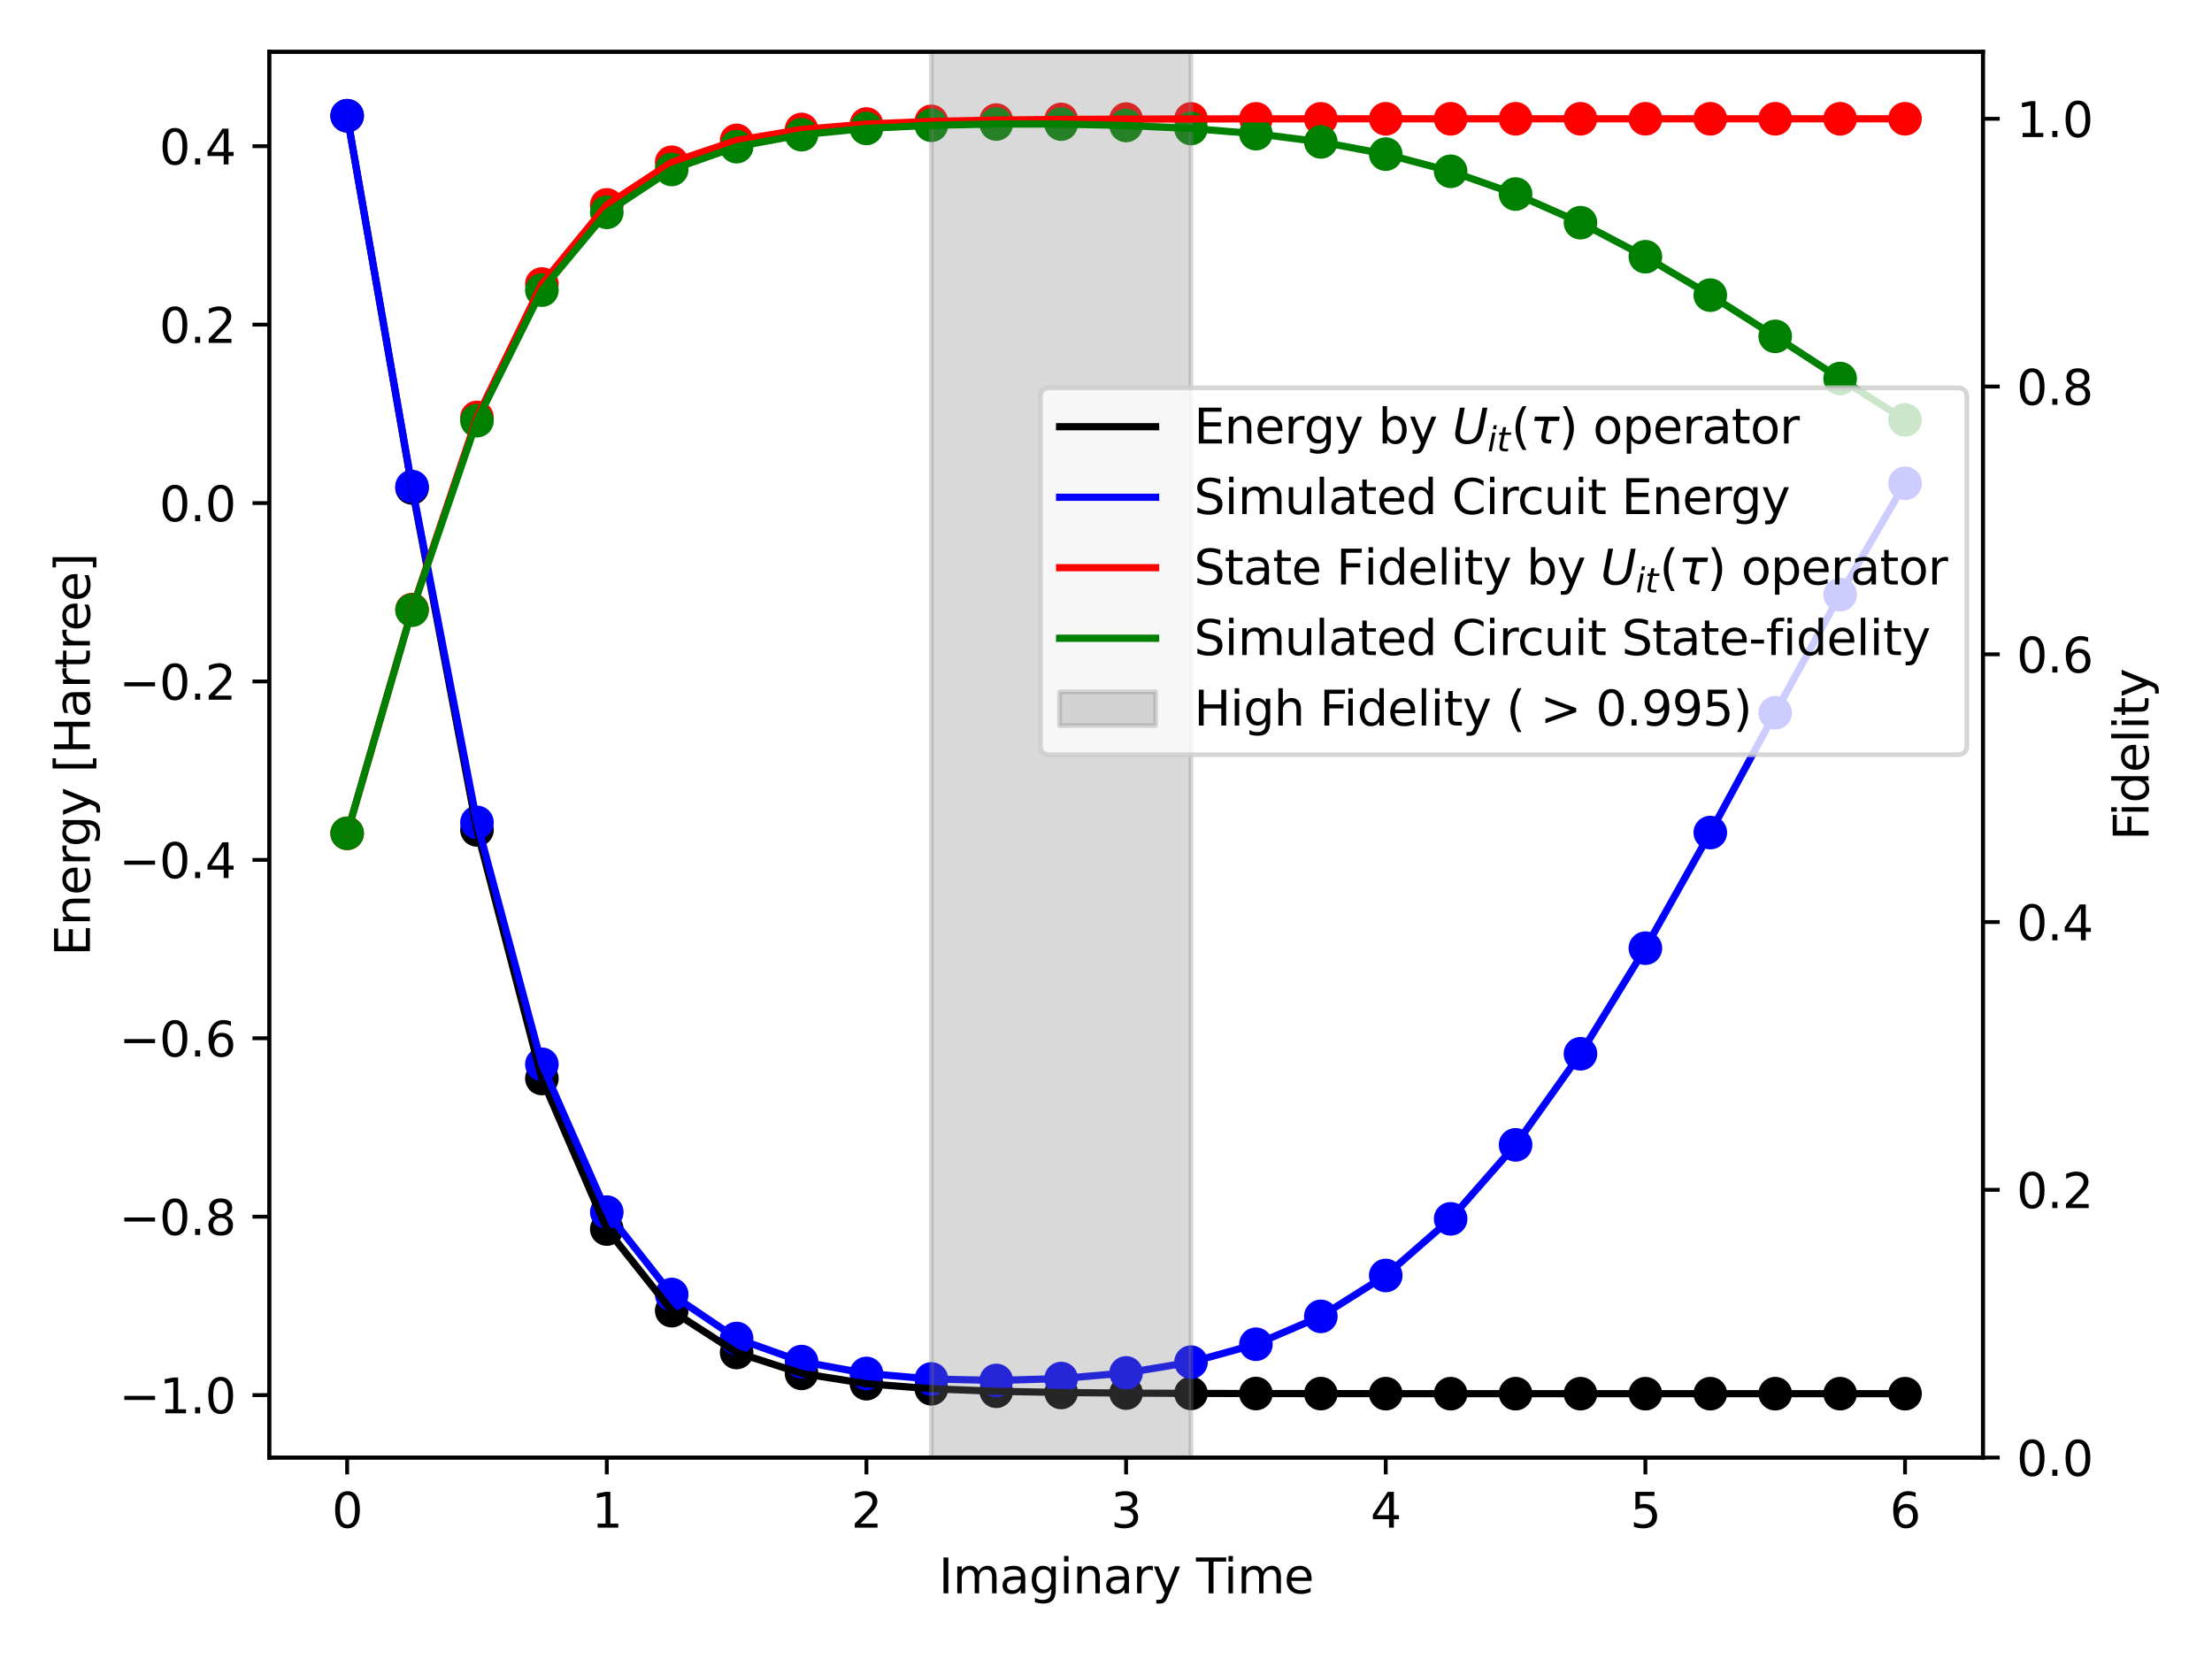 <?xml version="1.0" encoding="utf-8" standalone="no"?>
<!DOCTYPE svg PUBLIC "-//W3C//DTD SVG 1.1//EN"
  "http://www.w3.org/Graphics/SVG/1.1/DTD/svg11.dtd">
<svg xmlns:xlink="http://www.w3.org/1999/xlink" width="460.8pt" height="345.6pt" viewBox="0 0 460.8 345.6" xmlns="http://www.w3.org/2000/svg" version="1.1">
 <defs>
  <style type="text/css">*{stroke-linejoin: round; stroke-linecap: butt}</style>
 </defs>
 <g id="figure_1">
  <g id="patch_1">
   <path d="M 0 345.6 
L 460.8 345.6 
L 460.8 0 
L 0 0 
z
" style="fill: #ffffff"/>
  </g>
  <g id="axes_1">
   <g id="patch_2">
    <path d="M 56.09 303.64 
L 413.08 303.64 
L 413.08 10.8 
L 56.09 10.8 
z
" style="fill: #ffffff"/>
   </g>
   <g id="PathCollection_1">
    <defs>
     <path id="m21748dc041" d="M 0 3 
C 0.796 3 1.559 2.684 2.121 2.121 
C 2.684 1.559 3 0.796 3 0 
C 3 -0.796 2.684 -1.559 2.121 -2.121 
C 1.559 -2.684 0.796 -3 0 -3 
C -0.796 -3 -1.559 -2.684 -2.121 -2.121 
C -2.684 -1.559 -3 -0.796 -3 0 
C -3 0.796 -2.684 1.559 -2.121 2.121 
C -1.559 2.684 -0.796 3 0 3 
z
" style="stroke: #000000"/>
    </defs>
    <g clip-path="url(#p305085ed26)">
     <use xlink:href="#m21748dc041" x="72.317" y="24.111" style="stroke: #000000"/>
     <use xlink:href="#m21748dc041" x="85.839" y="101.647" style="stroke: #000000"/>
     <use xlink:href="#m21748dc041" x="99.362" y="172.889" style="stroke: #000000"/>
     <use xlink:href="#m21748dc041" x="112.884" y="224.668" style="stroke: #000000"/>
     <use xlink:href="#m21748dc041" x="126.406" y="256.034" style="stroke: #000000"/>
     <use xlink:href="#m21748dc041" x="139.929" y="273.041" style="stroke: #000000"/>
     <use xlink:href="#m21748dc041" x="153.451" y="281.753" style="stroke: #000000"/>
     <use xlink:href="#m21748dc041" x="166.973" y="286.102" style="stroke: #000000"/>
     <use xlink:href="#m21748dc041" x="180.496" y="288.251" style="stroke: #000000"/>
     <use xlink:href="#m21748dc041" x="194.018" y="289.308" style="stroke: #000000"/>
     <use xlink:href="#m21748dc041" x="207.54" y="289.827" style="stroke: #000000"/>
     <use xlink:href="#m21748dc041" x="221.063" y="290.083" style="stroke: #000000"/>
     <use xlink:href="#m21748dc041" x="234.585" y="290.208" style="stroke: #000000"/>
     <use xlink:href="#m21748dc041" x="248.107" y="290.27" style="stroke: #000000"/>
     <use xlink:href="#m21748dc041" x="261.63" y="290.3" style="stroke: #000000"/>
     <use xlink:href="#m21748dc041" x="275.152" y="290.315" style="stroke: #000000"/>
     <use xlink:href="#m21748dc041" x="288.674" y="290.322" style="stroke: #000000"/>
     <use xlink:href="#m21748dc041" x="302.197" y="290.326" style="stroke: #000000"/>
     <use xlink:href="#m21748dc041" x="315.719" y="290.327" style="stroke: #000000"/>
     <use xlink:href="#m21748dc041" x="329.241" y="290.328" style="stroke: #000000"/>
     <use xlink:href="#m21748dc041" x="342.764" y="290.329" style="stroke: #000000"/>
     <use xlink:href="#m21748dc041" x="356.286" y="290.329" style="stroke: #000000"/>
     <use xlink:href="#m21748dc041" x="369.808" y="290.329" style="stroke: #000000"/>
     <use xlink:href="#m21748dc041" x="383.331" y="290.329" style="stroke: #000000"/>
     <use xlink:href="#m21748dc041" x="396.853" y="290.329" style="stroke: #000000"/>
    </g>
   </g>
   <g id="PathCollection_2">
    <defs>
     <path id="m119d243b99" d="M 0 3 
C 0.796 3 1.559 2.684 2.121 2.121 
C 2.684 1.559 3 0.796 3 0 
C 3 -0.796 2.684 -1.559 2.121 -2.121 
C 1.559 -2.684 0.796 -3 0 -3 
C -0.796 -3 -1.559 -2.684 -2.121 -2.121 
C -2.684 -1.559 -3 -0.796 -3 0 
C -3 0.796 -2.684 1.559 -2.121 2.121 
C -1.559 2.684 -0.796 3 0 3 
z
" style="stroke: #0000ff"/>
    </defs>
    <g clip-path="url(#p305085ed26)">
     <use xlink:href="#m119d243b99" x="72.317" y="24.111" style="fill: #0000ff; stroke: #0000ff"/>
     <use xlink:href="#m119d243b99" x="85.839" y="101.36" style="fill: #0000ff; stroke: #0000ff"/>
     <use xlink:href="#m119d243b99" x="99.362" y="171.324" style="fill: #0000ff; stroke: #0000ff"/>
     <use xlink:href="#m119d243b99" x="112.884" y="221.712" style="fill: #0000ff; stroke: #0000ff"/>
     <use xlink:href="#m119d243b99" x="126.406" y="252.505" style="fill: #0000ff; stroke: #0000ff"/>
     <use xlink:href="#m119d243b99" x="139.929" y="269.666" style="fill: #0000ff; stroke: #0000ff"/>
     <use xlink:href="#m119d243b99" x="153.451" y="278.835" style="fill: #0000ff; stroke: #0000ff"/>
     <use xlink:href="#m119d243b99" x="166.973" y="283.646" style="fill: #0000ff; stroke: #0000ff"/>
     <use xlink:href="#m119d243b99" x="180.496" y="286.114" style="fill: #0000ff; stroke: #0000ff"/>
     <use xlink:href="#m119d243b99" x="194.018" y="287.265" style="fill: #0000ff; stroke: #0000ff"/>
     <use xlink:href="#m119d243b99" x="207.54" y="287.574" style="fill: #0000ff; stroke: #0000ff"/>
     <use xlink:href="#m119d243b99" x="221.063" y="287.181" style="fill: #0000ff; stroke: #0000ff"/>
     <use xlink:href="#m119d243b99" x="234.585" y="286.003" style="fill: #0000ff; stroke: #0000ff"/>
     <use xlink:href="#m119d243b99" x="248.107" y="283.767" style="fill: #0000ff; stroke: #0000ff"/>
     <use xlink:href="#m119d243b99" x="261.63" y="280.032" style="fill: #0000ff; stroke: #0000ff"/>
     <use xlink:href="#m119d243b99" x="275.152" y="274.223" style="fill: #0000ff; stroke: #0000ff"/>
     <use xlink:href="#m119d243b99" x="288.674" y="265.704" style="fill: #0000ff; stroke: #0000ff"/>
     <use xlink:href="#m119d243b99" x="302.197" y="253.906" style="fill: #0000ff; stroke: #0000ff"/>
     <use xlink:href="#m119d243b99" x="315.719" y="238.493" style="fill: #0000ff; stroke: #0000ff"/>
     <use xlink:href="#m119d243b99" x="329.241" y="219.524" style="fill: #0000ff; stroke: #0000ff"/>
     <use xlink:href="#m119d243b99" x="342.764" y="197.523" style="fill: #0000ff; stroke: #0000ff"/>
     <use xlink:href="#m119d243b99" x="356.286" y="173.44" style="fill: #0000ff; stroke: #0000ff"/>
     <use xlink:href="#m119d243b99" x="369.808" y="148.477" style="fill: #0000ff; stroke: #0000ff"/>
     <use xlink:href="#m119d243b99" x="383.331" y="123.868" style="fill: #0000ff; stroke: #0000ff"/>
     <use xlink:href="#m119d243b99" x="396.853" y="100.685" style="fill: #0000ff; stroke: #0000ff"/>
    </g>
   </g>
   <g id="matplotlib.axis_1">
    <g id="xtick_1">
     <g id="line2d_1">
      <defs>
       <path id="me4f6fdf814" d="M 0 0 
L 0 3.5 
" style="stroke: #000000; stroke-width: 0.8"/>
      </defs>
      <g>
       <use xlink:href="#me4f6fdf814" x="72.317" y="303.64" style="stroke: #000000; stroke-width: 0.8"/>
      </g>
     </g>
     <g id="text_1">
      <!-- 0 -->
      <g transform="translate(69.136 318.238) scale(0.1 -0.1)">
       <defs>
        <path id="DejaVuSans-30" d="M 2034 4250 
Q 1547 4250 1301 3770 
Q 1056 3291 1056 2328 
Q 1056 1369 1301 889 
Q 1547 409 2034 409 
Q 2525 409 2770 889 
Q 3016 1369 3016 2328 
Q 3016 3291 2770 3770 
Q 2525 4250 2034 4250 
z
M 2034 4750 
Q 2819 4750 3233 4129 
Q 3647 3509 3647 2328 
Q 3647 1150 3233 529 
Q 2819 -91 2034 -91 
Q 1250 -91 836 529 
Q 422 1150 422 2328 
Q 422 3509 836 4129 
Q 1250 4750 2034 4750 
z
" transform="scale(0.016)"/>
       </defs>
       <use xlink:href="#DejaVuSans-30"/>
      </g>
     </g>
    </g>
    <g id="xtick_2">
     <g id="line2d_2">
      <g>
       <use xlink:href="#me4f6fdf814" x="126.406" y="303.64" style="stroke: #000000; stroke-width: 0.8"/>
      </g>
     </g>
     <g id="text_2">
      <!-- 1 -->
      <g transform="translate(123.225 318.238) scale(0.1 -0.1)">
       <defs>
        <path id="DejaVuSans-31" d="M 794 531 
L 1825 531 
L 1825 4091 
L 703 3866 
L 703 4441 
L 1819 4666 
L 2450 4666 
L 2450 531 
L 3481 531 
L 3481 0 
L 794 0 
L 794 531 
z
" transform="scale(0.016)"/>
       </defs>
       <use xlink:href="#DejaVuSans-31"/>
      </g>
     </g>
    </g>
    <g id="xtick_3">
     <g id="line2d_3">
      <g>
       <use xlink:href="#me4f6fdf814" x="180.496" y="303.64" style="stroke: #000000; stroke-width: 0.8"/>
      </g>
     </g>
     <g id="text_3">
      <!-- 2 -->
      <g transform="translate(177.314 318.238) scale(0.1 -0.1)">
       <defs>
        <path id="DejaVuSans-32" d="M 1228 531 
L 3431 531 
L 3431 0 
L 469 0 
L 469 531 
Q 828 903 1448 1529 
Q 2069 2156 2228 2338 
Q 2531 2678 2651 2914 
Q 2772 3150 2772 3378 
Q 2772 3750 2511 3984 
Q 2250 4219 1831 4219 
Q 1534 4219 1204 4116 
Q 875 4013 500 3803 
L 500 4441 
Q 881 4594 1212 4672 
Q 1544 4750 1819 4750 
Q 2544 4750 2975 4387 
Q 3406 4025 3406 3419 
Q 3406 3131 3298 2873 
Q 3191 2616 2906 2266 
Q 2828 2175 2409 1742 
Q 1991 1309 1228 531 
z
" transform="scale(0.016)"/>
       </defs>
       <use xlink:href="#DejaVuSans-32"/>
      </g>
     </g>
    </g>
    <g id="xtick_4">
     <g id="line2d_4">
      <g>
       <use xlink:href="#me4f6fdf814" x="234.585" y="303.64" style="stroke: #000000; stroke-width: 0.8"/>
      </g>
     </g>
     <g id="text_4">
      <!-- 3 -->
      <g transform="translate(231.404 318.238) scale(0.1 -0.1)">
       <defs>
        <path id="DejaVuSans-33" d="M 2597 2516 
Q 3050 2419 3304 2112 
Q 3559 1806 3559 1356 
Q 3559 666 3084 287 
Q 2609 -91 1734 -91 
Q 1441 -91 1130 -33 
Q 819 25 488 141 
L 488 750 
Q 750 597 1062 519 
Q 1375 441 1716 441 
Q 2309 441 2620 675 
Q 2931 909 2931 1356 
Q 2931 1769 2642 2001 
Q 2353 2234 1838 2234 
L 1294 2234 
L 1294 2753 
L 1863 2753 
Q 2328 2753 2575 2939 
Q 2822 3125 2822 3475 
Q 2822 3834 2567 4026 
Q 2313 4219 1838 4219 
Q 1578 4219 1281 4162 
Q 984 4106 628 3988 
L 628 4550 
Q 988 4650 1302 4700 
Q 1616 4750 1894 4750 
Q 2613 4750 3031 4423 
Q 3450 4097 3450 3541 
Q 3450 3153 3228 2886 
Q 3006 2619 2597 2516 
z
" transform="scale(0.016)"/>
       </defs>
       <use xlink:href="#DejaVuSans-33"/>
      </g>
     </g>
    </g>
    <g id="xtick_5">
     <g id="line2d_5">
      <g>
       <use xlink:href="#me4f6fdf814" x="288.674" y="303.64" style="stroke: #000000; stroke-width: 0.8"/>
      </g>
     </g>
     <g id="text_5">
      <!-- 4 -->
      <g transform="translate(285.493 318.238) scale(0.1 -0.1)">
       <defs>
        <path id="DejaVuSans-34" d="M 2419 4116 
L 825 1625 
L 2419 1625 
L 2419 4116 
z
M 2253 4666 
L 3047 4666 
L 3047 1625 
L 3713 1625 
L 3713 1100 
L 3047 1100 
L 3047 0 
L 2419 0 
L 2419 1100 
L 313 1100 
L 313 1709 
L 2253 4666 
z
" transform="scale(0.016)"/>
       </defs>
       <use xlink:href="#DejaVuSans-34"/>
      </g>
     </g>
    </g>
    <g id="xtick_6">
     <g id="line2d_6">
      <g>
       <use xlink:href="#me4f6fdf814" x="342.764" y="303.64" style="stroke: #000000; stroke-width: 0.8"/>
      </g>
     </g>
     <g id="text_6">
      <!-- 5 -->
      <g transform="translate(339.583 318.238) scale(0.1 -0.1)">
       <defs>
        <path id="DejaVuSans-35" d="M 691 4666 
L 3169 4666 
L 3169 4134 
L 1269 4134 
L 1269 2991 
Q 1406 3038 1543 3061 
Q 1681 3084 1819 3084 
Q 2600 3084 3056 2656 
Q 3513 2228 3513 1497 
Q 3513 744 3044 326 
Q 2575 -91 1722 -91 
Q 1428 -91 1123 -41 
Q 819 9 494 109 
L 494 744 
Q 775 591 1075 516 
Q 1375 441 1709 441 
Q 2250 441 2565 725 
Q 2881 1009 2881 1497 
Q 2881 1984 2565 2268 
Q 2250 2553 1709 2553 
Q 1456 2553 1204 2497 
Q 953 2441 691 2322 
L 691 4666 
z
" transform="scale(0.016)"/>
       </defs>
       <use xlink:href="#DejaVuSans-35"/>
      </g>
     </g>
    </g>
    <g id="xtick_7">
     <g id="line2d_7">
      <g>
       <use xlink:href="#me4f6fdf814" x="396.853" y="303.64" style="stroke: #000000; stroke-width: 0.8"/>
      </g>
     </g>
     <g id="text_7">
      <!-- 6 -->
      <g transform="translate(393.672 318.238) scale(0.1 -0.1)">
       <defs>
        <path id="DejaVuSans-36" d="M 2113 2584 
Q 1688 2584 1439 2293 
Q 1191 2003 1191 1497 
Q 1191 994 1439 701 
Q 1688 409 2113 409 
Q 2538 409 2786 701 
Q 3034 994 3034 1497 
Q 3034 2003 2786 2293 
Q 2538 2584 2113 2584 
z
M 3366 4563 
L 3366 3988 
Q 3128 4100 2886 4159 
Q 2644 4219 2406 4219 
Q 1781 4219 1451 3797 
Q 1122 3375 1075 2522 
Q 1259 2794 1537 2939 
Q 1816 3084 2150 3084 
Q 2853 3084 3261 2657 
Q 3669 2231 3669 1497 
Q 3669 778 3244 343 
Q 2819 -91 2113 -91 
Q 1303 -91 875 529 
Q 447 1150 447 2328 
Q 447 3434 972 4092 
Q 1497 4750 2381 4750 
Q 2619 4750 2861 4703 
Q 3103 4656 3366 4563 
z
" transform="scale(0.016)"/>
       </defs>
       <use xlink:href="#DejaVuSans-36"/>
      </g>
     </g>
    </g>
    <g id="text_8">
     <!-- Imaginary Time -->
     <g transform="translate(195.542 331.917) scale(0.1 -0.1)">
      <defs>
       <path id="DejaVuSans-49" d="M 628 4666 
L 1259 4666 
L 1259 0 
L 628 0 
L 628 4666 
z
" transform="scale(0.016)"/>
       <path id="DejaVuSans-6d" d="M 3328 2828 
Q 3544 3216 3844 3400 
Q 4144 3584 4550 3584 
Q 5097 3584 5394 3201 
Q 5691 2819 5691 2113 
L 5691 0 
L 5113 0 
L 5113 2094 
Q 5113 2597 4934 2840 
Q 4756 3084 4391 3084 
Q 3944 3084 3684 2787 
Q 3425 2491 3425 1978 
L 3425 0 
L 2847 0 
L 2847 2094 
Q 2847 2600 2669 2842 
Q 2491 3084 2119 3084 
Q 1678 3084 1418 2786 
Q 1159 2488 1159 1978 
L 1159 0 
L 581 0 
L 581 3500 
L 1159 3500 
L 1159 2956 
Q 1356 3278 1631 3431 
Q 1906 3584 2284 3584 
Q 2666 3584 2933 3390 
Q 3200 3197 3328 2828 
z
" transform="scale(0.016)"/>
       <path id="DejaVuSans-61" d="M 2194 1759 
Q 1497 1759 1228 1600 
Q 959 1441 959 1056 
Q 959 750 1161 570 
Q 1363 391 1709 391 
Q 2188 391 2477 730 
Q 2766 1069 2766 1631 
L 2766 1759 
L 2194 1759 
z
M 3341 1997 
L 3341 0 
L 2766 0 
L 2766 531 
Q 2569 213 2275 61 
Q 1981 -91 1556 -91 
Q 1019 -91 701 211 
Q 384 513 384 1019 
Q 384 1609 779 1909 
Q 1175 2209 1959 2209 
L 2766 2209 
L 2766 2266 
Q 2766 2663 2505 2880 
Q 2244 3097 1772 3097 
Q 1472 3097 1187 3025 
Q 903 2953 641 2809 
L 641 3341 
Q 956 3463 1253 3523 
Q 1550 3584 1831 3584 
Q 2591 3584 2966 3190 
Q 3341 2797 3341 1997 
z
" transform="scale(0.016)"/>
       <path id="DejaVuSans-67" d="M 2906 1791 
Q 2906 2416 2648 2759 
Q 2391 3103 1925 3103 
Q 1463 3103 1205 2759 
Q 947 2416 947 1791 
Q 947 1169 1205 825 
Q 1463 481 1925 481 
Q 2391 481 2648 825 
Q 2906 1169 2906 1791 
z
M 3481 434 
Q 3481 -459 3084 -895 
Q 2688 -1331 1869 -1331 
Q 1566 -1331 1297 -1286 
Q 1028 -1241 775 -1147 
L 775 -588 
Q 1028 -725 1275 -790 
Q 1522 -856 1778 -856 
Q 2344 -856 2625 -561 
Q 2906 -266 2906 331 
L 2906 616 
Q 2728 306 2450 153 
Q 2172 0 1784 0 
Q 1141 0 747 490 
Q 353 981 353 1791 
Q 353 2603 747 3093 
Q 1141 3584 1784 3584 
Q 2172 3584 2450 3431 
Q 2728 3278 2906 2969 
L 2906 3500 
L 3481 3500 
L 3481 434 
z
" transform="scale(0.016)"/>
       <path id="DejaVuSans-69" d="M 603 3500 
L 1178 3500 
L 1178 0 
L 603 0 
L 603 3500 
z
M 603 4863 
L 1178 4863 
L 1178 4134 
L 603 4134 
L 603 4863 
z
" transform="scale(0.016)"/>
       <path id="DejaVuSans-6e" d="M 3513 2113 
L 3513 0 
L 2938 0 
L 2938 2094 
Q 2938 2591 2744 2837 
Q 2550 3084 2163 3084 
Q 1697 3084 1428 2787 
Q 1159 2491 1159 1978 
L 1159 0 
L 581 0 
L 581 3500 
L 1159 3500 
L 1159 2956 
Q 1366 3272 1645 3428 
Q 1925 3584 2291 3584 
Q 2894 3584 3203 3211 
Q 3513 2838 3513 2113 
z
" transform="scale(0.016)"/>
       <path id="DejaVuSans-72" d="M 2631 2963 
Q 2534 3019 2420 3045 
Q 2306 3072 2169 3072 
Q 1681 3072 1420 2755 
Q 1159 2438 1159 1844 
L 1159 0 
L 581 0 
L 581 3500 
L 1159 3500 
L 1159 2956 
Q 1341 3275 1631 3429 
Q 1922 3584 2338 3584 
Q 2397 3584 2469 3576 
Q 2541 3569 2628 3553 
L 2631 2963 
z
" transform="scale(0.016)"/>
       <path id="DejaVuSans-79" d="M 2059 -325 
Q 1816 -950 1584 -1140 
Q 1353 -1331 966 -1331 
L 506 -1331 
L 506 -850 
L 844 -850 
Q 1081 -850 1212 -737 
Q 1344 -625 1503 -206 
L 1606 56 
L 191 3500 
L 800 3500 
L 1894 763 
L 2988 3500 
L 3597 3500 
L 2059 -325 
z
" transform="scale(0.016)"/>
       <path id="DejaVuSans-20" transform="scale(0.016)"/>
       <path id="DejaVuSans-54" d="M -19 4666 
L 3928 4666 
L 3928 4134 
L 2272 4134 
L 2272 0 
L 1638 0 
L 1638 4134 
L -19 4134 
L -19 4666 
z
" transform="scale(0.016)"/>
       <path id="DejaVuSans-65" d="M 3597 1894 
L 3597 1613 
L 953 1613 
Q 991 1019 1311 708 
Q 1631 397 2203 397 
Q 2534 397 2845 478 
Q 3156 559 3463 722 
L 3463 178 
Q 3153 47 2828 -22 
Q 2503 -91 2169 -91 
Q 1331 -91 842 396 
Q 353 884 353 1716 
Q 353 2575 817 3079 
Q 1281 3584 2069 3584 
Q 2775 3584 3186 3129 
Q 3597 2675 3597 1894 
z
M 3022 2063 
Q 3016 2534 2758 2815 
Q 2500 3097 2075 3097 
Q 1594 3097 1305 2825 
Q 1016 2553 972 2059 
L 3022 2063 
z
" transform="scale(0.016)"/>
      </defs>
      <use xlink:href="#DejaVuSans-49"/>
      <use xlink:href="#DejaVuSans-6d" x="29.492"/>
      <use xlink:href="#DejaVuSans-61" x="126.904"/>
      <use xlink:href="#DejaVuSans-67" x="188.184"/>
      <use xlink:href="#DejaVuSans-69" x="251.66"/>
      <use xlink:href="#DejaVuSans-6e" x="279.443"/>
      <use xlink:href="#DejaVuSans-61" x="342.822"/>
      <use xlink:href="#DejaVuSans-72" x="404.102"/>
      <use xlink:href="#DejaVuSans-79" x="445.215"/>
      <use xlink:href="#DejaVuSans-20" x="504.395"/>
      <use xlink:href="#DejaVuSans-54" x="536.182"/>
      <use xlink:href="#DejaVuSans-69" x="594.141"/>
      <use xlink:href="#DejaVuSans-6d" x="621.924"/>
      <use xlink:href="#DejaVuSans-65" x="719.336"/>
     </g>
    </g>
   </g>
   <g id="matplotlib.axis_2">
    <g id="ytick_1">
     <g id="line2d_8">
      <defs>
       <path id="m885e896535" d="M 0 0 
L -3.5 0 
" style="stroke: #000000; stroke-width: 0.8"/>
      </defs>
      <g>
       <use xlink:href="#m885e896535" x="56.09" y="290.623" style="stroke: #000000; stroke-width: 0.8"/>
      </g>
     </g>
     <g id="text_9">
      <!-- −1.0 -->
      <g transform="translate(24.807 294.423) scale(0.1 -0.1)">
       <defs>
        <path id="DejaVuSans-2212" d="M 678 2272 
L 4684 2272 
L 4684 1741 
L 678 1741 
L 678 2272 
z
" transform="scale(0.016)"/>
        <path id="DejaVuSans-2e" d="M 684 794 
L 1344 794 
L 1344 0 
L 684 0 
L 684 794 
z
" transform="scale(0.016)"/>
       </defs>
       <use xlink:href="#DejaVuSans-2212"/>
       <use xlink:href="#DejaVuSans-31" x="83.789"/>
       <use xlink:href="#DejaVuSans-2e" x="147.412"/>
       <use xlink:href="#DejaVuSans-30" x="179.199"/>
      </g>
     </g>
    </g>
    <g id="ytick_2">
     <g id="line2d_9">
      <g>
       <use xlink:href="#m885e896535" x="56.09" y="253.457" style="stroke: #000000; stroke-width: 0.8"/>
      </g>
     </g>
     <g id="text_10">
      <!-- −0.8 -->
      <g transform="translate(24.807 257.257) scale(0.1 -0.1)">
       <defs>
        <path id="DejaVuSans-38" d="M 2034 2216 
Q 1584 2216 1326 1975 
Q 1069 1734 1069 1313 
Q 1069 891 1326 650 
Q 1584 409 2034 409 
Q 2484 409 2743 651 
Q 3003 894 3003 1313 
Q 3003 1734 2745 1975 
Q 2488 2216 2034 2216 
z
M 1403 2484 
Q 997 2584 770 2862 
Q 544 3141 544 3541 
Q 544 4100 942 4425 
Q 1341 4750 2034 4750 
Q 2731 4750 3128 4425 
Q 3525 4100 3525 3541 
Q 3525 3141 3298 2862 
Q 3072 2584 2669 2484 
Q 3125 2378 3379 2068 
Q 3634 1759 3634 1313 
Q 3634 634 3220 271 
Q 2806 -91 2034 -91 
Q 1263 -91 848 271 
Q 434 634 434 1313 
Q 434 1759 690 2068 
Q 947 2378 1403 2484 
z
M 1172 3481 
Q 1172 3119 1398 2916 
Q 1625 2713 2034 2713 
Q 2441 2713 2670 2916 
Q 2900 3119 2900 3481 
Q 2900 3844 2670 4047 
Q 2441 4250 2034 4250 
Q 1625 4250 1398 4047 
Q 1172 3844 1172 3481 
z
" transform="scale(0.016)"/>
       </defs>
       <use xlink:href="#DejaVuSans-2212"/>
       <use xlink:href="#DejaVuSans-30" x="83.789"/>
       <use xlink:href="#DejaVuSans-2e" x="147.412"/>
       <use xlink:href="#DejaVuSans-38" x="179.199"/>
      </g>
     </g>
    </g>
    <g id="ytick_3">
     <g id="line2d_10">
      <g>
       <use xlink:href="#m885e896535" x="56.09" y="216.291" style="stroke: #000000; stroke-width: 0.8"/>
      </g>
     </g>
     <g id="text_11">
      <!-- −0.6 -->
      <g transform="translate(24.807 220.09) scale(0.1 -0.1)">
       <use xlink:href="#DejaVuSans-2212"/>
       <use xlink:href="#DejaVuSans-30" x="83.789"/>
       <use xlink:href="#DejaVuSans-2e" x="147.412"/>
       <use xlink:href="#DejaVuSans-36" x="179.199"/>
      </g>
     </g>
    </g>
    <g id="ytick_4">
     <g id="line2d_11">
      <g>
       <use xlink:href="#m885e896535" x="56.09" y="179.125" style="stroke: #000000; stroke-width: 0.8"/>
      </g>
     </g>
     <g id="text_12">
      <!-- −0.4 -->
      <g transform="translate(24.807 182.924) scale(0.1 -0.1)">
       <use xlink:href="#DejaVuSans-2212"/>
       <use xlink:href="#DejaVuSans-30" x="83.789"/>
       <use xlink:href="#DejaVuSans-2e" x="147.412"/>
       <use xlink:href="#DejaVuSans-34" x="179.199"/>
      </g>
     </g>
    </g>
    <g id="ytick_5">
     <g id="line2d_12">
      <g>
       <use xlink:href="#m885e896535" x="56.09" y="141.959" style="stroke: #000000; stroke-width: 0.8"/>
      </g>
     </g>
     <g id="text_13">
      <!-- −0.2 -->
      <g transform="translate(24.807 145.758) scale(0.1 -0.1)">
       <use xlink:href="#DejaVuSans-2212"/>
       <use xlink:href="#DejaVuSans-30" x="83.789"/>
       <use xlink:href="#DejaVuSans-2e" x="147.412"/>
       <use xlink:href="#DejaVuSans-32" x="179.199"/>
      </g>
     </g>
    </g>
    <g id="ytick_6">
     <g id="line2d_13">
      <g>
       <use xlink:href="#m885e896535" x="56.09" y="104.793" style="stroke: #000000; stroke-width: 0.8"/>
      </g>
     </g>
     <g id="text_14">
      <!-- 0.0 -->
      <g transform="translate(33.187 108.592) scale(0.1 -0.1)">
       <use xlink:href="#DejaVuSans-30"/>
       <use xlink:href="#DejaVuSans-2e" x="63.623"/>
       <use xlink:href="#DejaVuSans-30" x="95.41"/>
      </g>
     </g>
    </g>
    <g id="ytick_7">
     <g id="line2d_14">
      <g>
       <use xlink:href="#m885e896535" x="56.09" y="67.627" style="stroke: #000000; stroke-width: 0.8"/>
      </g>
     </g>
     <g id="text_15">
      <!-- 0.2 -->
      <g transform="translate(33.187 71.426) scale(0.1 -0.1)">
       <use xlink:href="#DejaVuSans-30"/>
       <use xlink:href="#DejaVuSans-2e" x="63.623"/>
       <use xlink:href="#DejaVuSans-32" x="95.41"/>
      </g>
     </g>
    </g>
    <g id="ytick_8">
     <g id="line2d_15">
      <g>
       <use xlink:href="#m885e896535" x="56.09" y="30.46" style="stroke: #000000; stroke-width: 0.8"/>
      </g>
     </g>
     <g id="text_16">
      <!-- 0.4 -->
      <g transform="translate(33.187 34.26) scale(0.1 -0.1)">
       <use xlink:href="#DejaVuSans-30"/>
       <use xlink:href="#DejaVuSans-2e" x="63.623"/>
       <use xlink:href="#DejaVuSans-34" x="95.41"/>
      </g>
     </g>
    </g>
    <g id="text_17">
     <!-- Energy [Hartree] -->
     <g transform="translate(18.727 199.153) rotate(-90) scale(0.1 -0.1)">
      <defs>
       <path id="DejaVuSans-45" d="M 628 4666 
L 3578 4666 
L 3578 4134 
L 1259 4134 
L 1259 2753 
L 3481 2753 
L 3481 2222 
L 1259 2222 
L 1259 531 
L 3634 531 
L 3634 0 
L 628 0 
L 628 4666 
z
" transform="scale(0.016)"/>
       <path id="DejaVuSans-5b" d="M 550 4863 
L 1875 4863 
L 1875 4416 
L 1125 4416 
L 1125 -397 
L 1875 -397 
L 1875 -844 
L 550 -844 
L 550 4863 
z
" transform="scale(0.016)"/>
       <path id="DejaVuSans-48" d="M 628 4666 
L 1259 4666 
L 1259 2753 
L 3553 2753 
L 3553 4666 
L 4184 4666 
L 4184 0 
L 3553 0 
L 3553 2222 
L 1259 2222 
L 1259 0 
L 628 0 
L 628 4666 
z
" transform="scale(0.016)"/>
       <path id="DejaVuSans-74" d="M 1172 4494 
L 1172 3500 
L 2356 3500 
L 2356 3053 
L 1172 3053 
L 1172 1153 
Q 1172 725 1289 603 
Q 1406 481 1766 481 
L 2356 481 
L 2356 0 
L 1766 0 
Q 1100 0 847 248 
Q 594 497 594 1153 
L 594 3053 
L 172 3053 
L 172 3500 
L 594 3500 
L 594 4494 
L 1172 4494 
z
" transform="scale(0.016)"/>
       <path id="DejaVuSans-5d" d="M 1947 4863 
L 1947 -844 
L 622 -844 
L 622 -397 
L 1369 -397 
L 1369 4416 
L 622 4416 
L 622 4863 
L 1947 4863 
z
" transform="scale(0.016)"/>
      </defs>
      <use xlink:href="#DejaVuSans-45"/>
      <use xlink:href="#DejaVuSans-6e" x="63.184"/>
      <use xlink:href="#DejaVuSans-65" x="126.562"/>
      <use xlink:href="#DejaVuSans-72" x="188.086"/>
      <use xlink:href="#DejaVuSans-67" x="227.449"/>
      <use xlink:href="#DejaVuSans-79" x="290.926"/>
      <use xlink:href="#DejaVuSans-20" x="350.105"/>
      <use xlink:href="#DejaVuSans-5b" x="381.893"/>
      <use xlink:href="#DejaVuSans-48" x="420.906"/>
      <use xlink:href="#DejaVuSans-61" x="496.102"/>
      <use xlink:href="#DejaVuSans-72" x="557.381"/>
      <use xlink:href="#DejaVuSans-74" x="598.494"/>
      <use xlink:href="#DejaVuSans-72" x="637.703"/>
      <use xlink:href="#DejaVuSans-65" x="676.566"/>
      <use xlink:href="#DejaVuSans-65" x="738.09"/>
      <use xlink:href="#DejaVuSans-5d" x="799.613"/>
     </g>
    </g>
   </g>
   <g id="line2d_16">
    <path d="M 72.317 24.111 
L 85.839 101.647 
L 99.362 172.889 
L 112.884 224.668 
L 126.406 256.034 
L 139.929 273.041 
L 153.451 281.753 
L 166.973 286.102 
L 180.496 288.251 
L 194.018 289.308 
L 207.54 289.827 
L 221.063 290.083 
L 234.585 290.208 
L 248.107 290.27 
L 261.63 290.3 
L 275.152 290.315 
L 288.674 290.322 
L 302.197 290.326 
L 315.719 290.327 
L 329.241 290.328 
L 342.764 290.329 
L 356.286 290.329 
L 369.808 290.329 
L 383.331 290.329 
L 396.853 290.329 
" clip-path="url(#p305085ed26)" style="fill: none; stroke: #000000; stroke-width: 1.5; stroke-linecap: square"/>
   </g>
   <g id="line2d_17">
    <path d="M 72.317 24.111 
L 85.839 101.36 
L 99.362 171.324 
L 112.884 221.712 
L 126.406 252.505 
L 139.929 269.666 
L 153.451 278.835 
L 166.973 283.646 
L 180.496 286.114 
L 194.018 287.265 
L 207.54 287.574 
L 221.063 287.181 
L 234.585 286.003 
L 248.107 283.767 
L 261.63 280.032 
L 275.152 274.223 
L 288.674 265.704 
L 302.197 253.906 
L 315.719 238.493 
L 329.241 219.524 
L 342.764 197.523 
L 356.286 173.44 
L 369.808 148.477 
L 383.331 123.868 
L 396.853 100.685 
" clip-path="url(#p305085ed26)" style="fill: none; stroke: #0000ff; stroke-width: 1.5; stroke-linecap: square"/>
   </g>
   <g id="patch_3">
    <path d="M 56.09 303.64 
L 56.09 10.8 
" style="fill: none; stroke: #000000; stroke-width: 0.8; stroke-linejoin: miter; stroke-linecap: square"/>
   </g>
   <g id="patch_4">
    <path d="M 413.08 303.64 
L 413.08 10.8 
" style="fill: none; stroke: #000000; stroke-width: 0.8; stroke-linejoin: miter; stroke-linecap: square"/>
   </g>
   <g id="patch_5">
    <path d="M 56.09 303.64 
L 413.08 303.64 
" style="fill: none; stroke: #000000; stroke-width: 0.8; stroke-linejoin: miter; stroke-linecap: square"/>
   </g>
   <g id="patch_6">
    <path d="M 56.09 10.8 
L 413.08 10.8 
" style="fill: none; stroke: #000000; stroke-width: 0.8; stroke-linejoin: miter; stroke-linecap: square"/>
   </g>
  </g>
  <g id="axes_2">
   <g id="PathCollection_3">
    <defs>
     <path id="m5638d3ee4b" d="M 0 3 
C 0.796 3 1.559 2.684 2.121 2.121 
C 2.684 1.559 3 0.796 3 0 
C 3 -0.796 2.684 -1.559 2.121 -2.121 
C 1.559 -2.684 0.796 -3 0 -3 
C -0.796 -3 -1.559 -2.684 -2.121 -2.121 
C -2.684 -1.559 -3 -0.796 -3 0 
C -3 0.796 -2.684 1.559 -2.121 2.121 
C -1.559 2.684 -0.796 3 0 3 
z
" style="stroke: #ff0000"/>
    </defs>
    <g clip-path="url(#p305085ed26)">
     <use xlink:href="#m5638d3ee4b" x="72.317" y="173.595" style="fill: #ff0000; stroke: #ff0000"/>
     <use xlink:href="#m5638d3ee4b" x="85.839" y="126.987" style="fill: #ff0000; stroke: #ff0000"/>
     <use xlink:href="#m5638d3ee4b" x="99.362" y="86.958" style="fill: #ff0000; stroke: #ff0000"/>
     <use xlink:href="#m5638d3ee4b" x="112.884" y="59.163" style="fill: #ff0000; stroke: #ff0000"/>
     <use xlink:href="#m5638d3ee4b" x="126.406" y="42.683" style="fill: #ff0000; stroke: #ff0000"/>
     <use xlink:href="#m5638d3ee4b" x="139.929" y="33.801" style="fill: #ff0000; stroke: #ff0000"/>
     <use xlink:href="#m5638d3ee4b" x="153.451" y="29.248" style="fill: #ff0000; stroke: #ff0000"/>
     <use xlink:href="#m5638d3ee4b" x="166.973" y="26.969" style="fill: #ff0000; stroke: #ff0000"/>
     <use xlink:href="#m5638d3ee4b" x="180.496" y="25.84" style="fill: #ff0000; stroke: #ff0000"/>
     <use xlink:href="#m5638d3ee4b" x="194.018" y="25.284" style="fill: #ff0000; stroke: #ff0000"/>
     <use xlink:href="#m5638d3ee4b" x="207.54" y="25.01" style="fill: #ff0000; stroke: #ff0000"/>
     <use xlink:href="#m5638d3ee4b" x="221.063" y="24.875" style="fill: #ff0000; stroke: #ff0000"/>
     <use xlink:href="#m5638d3ee4b" x="234.585" y="24.809" style="fill: #ff0000; stroke: #ff0000"/>
     <use xlink:href="#m5638d3ee4b" x="248.107" y="24.776" style="fill: #ff0000; stroke: #ff0000"/>
     <use xlink:href="#m5638d3ee4b" x="261.63" y="24.76" style="fill: #ff0000; stroke: #ff0000"/>
     <use xlink:href="#m5638d3ee4b" x="275.152" y="24.752" style="fill: #ff0000; stroke: #ff0000"/>
     <use xlink:href="#m5638d3ee4b" x="288.674" y="24.749" style="fill: #ff0000; stroke: #ff0000"/>
     <use xlink:href="#m5638d3ee4b" x="302.197" y="24.747" style="fill: #ff0000; stroke: #ff0000"/>
     <use xlink:href="#m5638d3ee4b" x="315.719" y="24.746" style="fill: #ff0000; stroke: #ff0000"/>
     <use xlink:href="#m5638d3ee4b" x="329.241" y="24.745" style="fill: #ff0000; stroke: #ff0000"/>
     <use xlink:href="#m5638d3ee4b" x="342.764" y="24.745" style="fill: #ff0000; stroke: #ff0000"/>
     <use xlink:href="#m5638d3ee4b" x="356.286" y="24.745" style="fill: #ff0000; stroke: #ff0000"/>
     <use xlink:href="#m5638d3ee4b" x="369.808" y="24.745" style="fill: #ff0000; stroke: #ff0000"/>
     <use xlink:href="#m5638d3ee4b" x="383.331" y="24.745" style="fill: #ff0000; stroke: #ff0000"/>
     <use xlink:href="#m5638d3ee4b" x="396.853" y="24.745" style="fill: #ff0000; stroke: #ff0000"/>
    </g>
   </g>
   <g id="PathCollection_4">
    <defs>
     <path id="m9066942d50" d="M 0 3 
C 0.796 3 1.559 2.684 2.121 2.121 
C 2.684 1.559 3 0.796 3 0 
C 3 -0.796 2.684 -1.559 2.121 -2.121 
C 1.559 -2.684 0.796 -3 0 -3 
C -0.796 -3 -1.559 -2.684 -2.121 -2.121 
C -2.684 -1.559 -3 -0.796 -3 0 
C -3 0.796 -2.684 1.559 -2.121 2.121 
C -1.559 2.684 -0.796 3 0 3 
z
" style="stroke: #008000"/>
    </defs>
    <g clip-path="url(#p305085ed26)">
     <use xlink:href="#m9066942d50" x="72.317" y="173.595" style="fill: #008000; stroke: #008000"/>
     <use xlink:href="#m9066942d50" x="85.839" y="127.111" style="fill: #008000; stroke: #008000"/>
     <use xlink:href="#m9066942d50" x="99.362" y="87.629" style="fill: #008000; stroke: #008000"/>
     <use xlink:href="#m9066942d50" x="112.884" y="60.439" style="fill: #008000; stroke: #008000"/>
     <use xlink:href="#m9066942d50" x="126.406" y="44.231" style="fill: #008000; stroke: #008000"/>
     <use xlink:href="#m9066942d50" x="139.929" y="35.305" style="fill: #008000; stroke: #008000"/>
     <use xlink:href="#m9066942d50" x="153.451" y="30.555" style="fill: #008000; stroke: #008000"/>
     <use xlink:href="#m9066942d50" x="166.973" y="28.056" style="fill: #008000; stroke: #008000"/>
     <use xlink:href="#m9066942d50" x="180.496" y="26.751" style="fill: #008000; stroke: #008000"/>
     <use xlink:href="#m9066942d50" x="194.018" y="26.098" style="fill: #008000; stroke: #008000"/>
     <use xlink:href="#m9066942d50" x="207.54" y="25.833" style="fill: #008000; stroke: #008000"/>
     <use xlink:href="#m9066942d50" x="221.063" y="25.849" style="fill: #008000; stroke: #008000"/>
     <use xlink:href="#m9066942d50" x="234.585" y="26.138" style="fill: #008000; stroke: #008000"/>
     <use xlink:href="#m9066942d50" x="248.107" y="26.763" style="fill: #008000; stroke: #008000"/>
     <use xlink:href="#m9066942d50" x="261.63" y="27.847" style="fill: #008000; stroke: #008000"/>
     <use xlink:href="#m9066942d50" x="275.152" y="29.562" style="fill: #008000; stroke: #008000"/>
     <use xlink:href="#m9066942d50" x="288.674" y="32.108" style="fill: #008000; stroke: #008000"/>
     <use xlink:href="#m9066942d50" x="302.197" y="35.681" style="fill: #008000; stroke: #008000"/>
     <use xlink:href="#m9066942d50" x="315.719" y="40.426" style="fill: #008000; stroke: #008000"/>
     <use xlink:href="#m9066942d50" x="329.241" y="46.388" style="fill: #008000; stroke: #008000"/>
     <use xlink:href="#m9066942d50" x="342.764" y="53.482" style="fill: #008000; stroke: #008000"/>
     <use xlink:href="#m9066942d50" x="356.286" y="61.486" style="fill: #008000; stroke: #008000"/>
     <use xlink:href="#m9066942d50" x="369.808" y="70.073" style="fill: #008000; stroke: #008000"/>
     <use xlink:href="#m9066942d50" x="383.331" y="78.86" style="fill: #008000; stroke: #008000"/>
     <use xlink:href="#m9066942d50" x="396.853" y="87.465" style="fill: #008000; stroke: #008000"/>
    </g>
   </g>
   <g id="patch_7">
    <path d="M 194.018 303.64 
L 194.018 10.8 
L 248.107 10.8 
L 248.107 303.64 
z
" clip-path="url(#p305085ed26)" style="fill: #808080; opacity: 0.3; stroke: #808080; stroke-linejoin: miter"/>
   </g>
   <g id="matplotlib.axis_3">
    <g id="ytick_9">
     <g id="line2d_18">
      <defs>
       <path id="mcf418afacc" d="M 0 0 
L 3.5 0 
" style="stroke: #000000; stroke-width: 0.8"/>
      </defs>
      <g>
       <use xlink:href="#mcf418afacc" x="413.08" y="303.64" style="stroke: #000000; stroke-width: 0.8"/>
      </g>
     </g>
     <g id="text_18">
      <!-- 0.0 -->
      <g transform="translate(420.08 307.439) scale(0.1 -0.1)">
       <use xlink:href="#DejaVuSans-30"/>
       <use xlink:href="#DejaVuSans-2e" x="63.623"/>
       <use xlink:href="#DejaVuSans-30" x="95.41"/>
      </g>
     </g>
    </g>
    <g id="ytick_10">
     <g id="line2d_19">
      <g>
       <use xlink:href="#mcf418afacc" x="413.08" y="247.861" style="stroke: #000000; stroke-width: 0.8"/>
      </g>
     </g>
     <g id="text_19">
      <!-- 0.2 -->
      <g transform="translate(420.08 251.66) scale(0.1 -0.1)">
       <use xlink:href="#DejaVuSans-30"/>
       <use xlink:href="#DejaVuSans-2e" x="63.623"/>
       <use xlink:href="#DejaVuSans-32" x="95.41"/>
      </g>
     </g>
    </g>
    <g id="ytick_11">
     <g id="line2d_20">
      <g>
       <use xlink:href="#mcf418afacc" x="413.08" y="192.082" style="stroke: #000000; stroke-width: 0.8"/>
      </g>
     </g>
     <g id="text_20">
      <!-- 0.4 -->
      <g transform="translate(420.08 195.881) scale(0.1 -0.1)">
       <use xlink:href="#DejaVuSans-30"/>
       <use xlink:href="#DejaVuSans-2e" x="63.623"/>
       <use xlink:href="#DejaVuSans-34" x="95.41"/>
      </g>
     </g>
    </g>
    <g id="ytick_12">
     <g id="line2d_21">
      <g>
       <use xlink:href="#mcf418afacc" x="413.08" y="136.303" style="stroke: #000000; stroke-width: 0.8"/>
      </g>
     </g>
     <g id="text_21">
      <!-- 0.6 -->
      <g transform="translate(420.08 140.102) scale(0.1 -0.1)">
       <use xlink:href="#DejaVuSans-30"/>
       <use xlink:href="#DejaVuSans-2e" x="63.623"/>
       <use xlink:href="#DejaVuSans-36" x="95.41"/>
      </g>
     </g>
    </g>
    <g id="ytick_13">
     <g id="line2d_22">
      <g>
       <use xlink:href="#mcf418afacc" x="413.08" y="80.524" style="stroke: #000000; stroke-width: 0.8"/>
      </g>
     </g>
     <g id="text_22">
      <!-- 0.8 -->
      <g transform="translate(420.08 84.323) scale(0.1 -0.1)">
       <use xlink:href="#DejaVuSans-30"/>
       <use xlink:href="#DejaVuSans-2e" x="63.623"/>
       <use xlink:href="#DejaVuSans-38" x="95.41"/>
      </g>
     </g>
    </g>
    <g id="ytick_14">
     <g id="line2d_23">
      <g>
       <use xlink:href="#mcf418afacc" x="413.08" y="24.745" style="stroke: #000000; stroke-width: 0.8"/>
      </g>
     </g>
     <g id="text_23">
      <!-- 1.0 -->
      <g transform="translate(420.08 28.544) scale(0.1 -0.1)">
       <use xlink:href="#DejaVuSans-31"/>
       <use xlink:href="#DejaVuSans-2e" x="63.623"/>
       <use xlink:href="#DejaVuSans-30" x="95.41"/>
      </g>
     </g>
    </g>
    <g id="text_24">
     <!-- Fidelity -->
     <g transform="translate(447.582 175.071) rotate(-90) scale(0.1 -0.1)">
      <defs>
       <path id="DejaVuSans-46" d="M 628 4666 
L 3309 4666 
L 3309 4134 
L 1259 4134 
L 1259 2759 
L 3109 2759 
L 3109 2228 
L 1259 2228 
L 1259 0 
L 628 0 
L 628 4666 
z
" transform="scale(0.016)"/>
       <path id="DejaVuSans-64" d="M 2906 2969 
L 2906 4863 
L 3481 4863 
L 3481 0 
L 2906 0 
L 2906 525 
Q 2725 213 2448 61 
Q 2172 -91 1784 -91 
Q 1150 -91 751 415 
Q 353 922 353 1747 
Q 353 2572 751 3078 
Q 1150 3584 1784 3584 
Q 2172 3584 2448 3432 
Q 2725 3281 2906 2969 
z
M 947 1747 
Q 947 1113 1208 752 
Q 1469 391 1925 391 
Q 2381 391 2643 752 
Q 2906 1113 2906 1747 
Q 2906 2381 2643 2742 
Q 2381 3103 1925 3103 
Q 1469 3103 1208 2742 
Q 947 2381 947 1747 
z
" transform="scale(0.016)"/>
       <path id="DejaVuSans-6c" d="M 603 4863 
L 1178 4863 
L 1178 0 
L 603 0 
L 603 4863 
z
" transform="scale(0.016)"/>
      </defs>
      <use xlink:href="#DejaVuSans-46"/>
      <use xlink:href="#DejaVuSans-69" x="50.27"/>
      <use xlink:href="#DejaVuSans-64" x="78.053"/>
      <use xlink:href="#DejaVuSans-65" x="141.529"/>
      <use xlink:href="#DejaVuSans-6c" x="203.053"/>
      <use xlink:href="#DejaVuSans-69" x="230.836"/>
      <use xlink:href="#DejaVuSans-74" x="258.619"/>
      <use xlink:href="#DejaVuSans-79" x="297.828"/>
     </g>
    </g>
   </g>
   <g id="line2d_24">
    <path d="M 72.317 173.595 
L 85.839 126.987 
L 99.362 86.958 
L 112.884 59.163 
L 126.406 42.683 
L 139.929 33.801 
L 153.451 29.248 
L 166.973 26.969 
L 180.496 25.84 
L 194.018 25.284 
L 207.54 25.01 
L 221.063 24.875 
L 234.585 24.809 
L 248.107 24.776 
L 261.63 24.76 
L 275.152 24.752 
L 288.674 24.749 
L 302.197 24.747 
L 315.719 24.746 
L 329.241 24.745 
L 342.764 24.745 
L 356.286 24.745 
L 369.808 24.745 
L 383.331 24.745 
L 396.853 24.745 
" clip-path="url(#p305085ed26)" style="fill: none; stroke: #ff0000; stroke-width: 1.5; stroke-linecap: square"/>
   </g>
   <g id="line2d_25">
    <path d="M 72.317 173.595 
L 85.839 127.111 
L 99.362 87.629 
L 112.884 60.439 
L 126.406 44.231 
L 139.929 35.305 
L 153.451 30.555 
L 166.973 28.056 
L 180.496 26.751 
L 194.018 26.098 
L 207.54 25.833 
L 221.063 25.849 
L 234.585 26.138 
L 248.107 26.763 
L 261.63 27.847 
L 275.152 29.562 
L 288.674 32.108 
L 302.197 35.681 
L 315.719 40.426 
L 329.241 46.388 
L 342.764 53.482 
L 356.286 61.486 
L 369.808 70.073 
L 383.331 78.86 
L 396.853 87.465 
" clip-path="url(#p305085ed26)" style="fill: none; stroke: #008000; stroke-width: 1.5; stroke-linecap: square"/>
   </g>
   <g id="patch_8">
    <path d="M 56.09 303.64 
L 56.09 10.8 
" style="fill: none; stroke: #000000; stroke-width: 0.8; stroke-linejoin: miter; stroke-linecap: square"/>
   </g>
   <g id="patch_9">
    <path d="M 413.08 303.64 
L 413.08 10.8 
" style="fill: none; stroke: #000000; stroke-width: 0.8; stroke-linejoin: miter; stroke-linecap: square"/>
   </g>
   <g id="patch_10">
    <path d="M 56.09 303.64 
L 413.08 303.64 
" style="fill: none; stroke: #000000; stroke-width: 0.8; stroke-linejoin: miter; stroke-linecap: square"/>
   </g>
   <g id="patch_11">
    <path d="M 56.09 10.8 
L 413.08 10.8 
" style="fill: none; stroke: #000000; stroke-width: 0.8; stroke-linejoin: miter; stroke-linecap: square"/>
   </g>
   <g id="legend_1">
    <g id="patch_12">
     <path d="M 218.736 157.22 
L 407.736 157.22 
Q 409.736 157.22 409.736 155.22 
L 409.736 82.786 
Q 409.736 80.786 407.736 80.786 
L 218.736 80.786 
Q 216.736 80.786 216.736 82.786 
L 216.736 155.22 
Q 216.736 157.22 218.736 157.22 
z
" style="fill: #ffffff; opacity: 0.8; stroke: #cccccc; stroke-linejoin: miter"/>
    </g>
    <g id="line2d_26">
     <path d="M 220.736 88.886 
L 230.736 88.886 
L 240.736 88.886 
" style="fill: none; stroke: #000000; stroke-width: 1.5; stroke-linecap: square"/>
    </g>
    <g id="text_25">
     <!-- Energy by $U_{it}(\tau)$ operator -->
     <g transform="translate(248.736 92.386) scale(0.1 -0.1)">
      <defs>
       <path id="DejaVuSans-62" d="M 3116 1747 
Q 3116 2381 2855 2742 
Q 2594 3103 2138 3103 
Q 1681 3103 1420 2742 
Q 1159 2381 1159 1747 
Q 1159 1113 1420 752 
Q 1681 391 2138 391 
Q 2594 391 2855 752 
Q 3116 1113 3116 1747 
z
M 1159 2969 
Q 1341 3281 1617 3432 
Q 1894 3584 2278 3584 
Q 2916 3584 3314 3078 
Q 3713 2572 3713 1747 
Q 3713 922 3314 415 
Q 2916 -91 2278 -91 
Q 1894 -91 1617 61 
Q 1341 213 1159 525 
L 1159 0 
L 581 0 
L 581 4863 
L 1159 4863 
L 1159 2969 
z
" transform="scale(0.016)"/>
       <path id="DejaVuSans-Oblique-55" d="M 991 4666 
L 1625 4666 
L 1075 1831 
Q 1041 1641 1027 1517 
Q 1013 1394 1013 1300 
Q 1013 869 1253 645 
Q 1494 422 1959 422 
Q 2563 422 2898 753 
Q 3234 1084 3378 1831 
L 3928 4666 
L 4563 4666 
L 4000 1753 
Q 3816 809 3300 359 
Q 2784 -91 1888 -91 
Q 1188 -91 780 261 
Q 372 613 372 1216 
Q 372 1325 387 1461 
Q 403 1597 434 1753 
L 991 4666 
z
" transform="scale(0.016)"/>
       <path id="DejaVuSans-Oblique-69" d="M 1172 4863 
L 1747 4863 
L 1606 4134 
L 1031 4134 
L 1172 4863 
z
M 909 3500 
L 1484 3500 
L 800 0 
L 225 0 
L 909 3500 
z
" transform="scale(0.016)"/>
       <path id="DejaVuSans-Oblique-74" d="M 2706 3500 
L 2619 3053 
L 1472 3053 
L 1100 1153 
Q 1081 1047 1072 975 
Q 1063 903 1063 863 
Q 1063 663 1183 572 
Q 1303 481 1569 481 
L 2150 481 
L 2053 0 
L 1503 0 
Q 991 0 739 200 
Q 488 400 488 806 
Q 488 878 497 964 
Q 506 1050 525 1153 
L 897 3053 
L 409 3053 
L 500 3500 
L 978 3500 
L 1172 4494 
L 1747 4494 
L 1556 3500 
L 2706 3500 
z
" transform="scale(0.016)"/>
       <path id="DejaVuSans-28" d="M 1984 4856 
Q 1566 4138 1362 3434 
Q 1159 2731 1159 2009 
Q 1159 1288 1364 580 
Q 1569 -128 1984 -844 
L 1484 -844 
Q 1016 -109 783 600 
Q 550 1309 550 2009 
Q 550 2706 781 3412 
Q 1013 4119 1484 4856 
L 1984 4856 
z
" transform="scale(0.016)"/>
       <path id="DejaVuSans-Oblique-3c4" d="M 2103 638 
Q 2188 488 2525 488 
L 2800 488 
L 2706 0 
L 2363 0 
Q 1800 0 1600 300 
Q 1403 606 1534 1269 
L 1856 2925 
L 541 2925 
L 653 3500 
L 3881 3500 
L 3769 2925 
L 2444 2925 
L 2113 1234 
Q 2025 781 2103 638 
z
" transform="scale(0.016)"/>
       <path id="DejaVuSans-29" d="M 513 4856 
L 1013 4856 
Q 1481 4119 1714 3412 
Q 1947 2706 1947 2009 
Q 1947 1309 1714 600 
Q 1481 -109 1013 -844 
L 513 -844 
Q 928 -128 1133 580 
Q 1338 1288 1338 2009 
Q 1338 2731 1133 3434 
Q 928 4138 513 4856 
z
" transform="scale(0.016)"/>
       <path id="DejaVuSans-6f" d="M 1959 3097 
Q 1497 3097 1228 2736 
Q 959 2375 959 1747 
Q 959 1119 1226 758 
Q 1494 397 1959 397 
Q 2419 397 2687 759 
Q 2956 1122 2956 1747 
Q 2956 2369 2687 2733 
Q 2419 3097 1959 3097 
z
M 1959 3584 
Q 2709 3584 3137 3096 
Q 3566 2609 3566 1747 
Q 3566 888 3137 398 
Q 2709 -91 1959 -91 
Q 1206 -91 779 398 
Q 353 888 353 1747 
Q 353 2609 779 3096 
Q 1206 3584 1959 3584 
z
" transform="scale(0.016)"/>
       <path id="DejaVuSans-70" d="M 1159 525 
L 1159 -1331 
L 581 -1331 
L 581 3500 
L 1159 3500 
L 1159 2969 
Q 1341 3281 1617 3432 
Q 1894 3584 2278 3584 
Q 2916 3584 3314 3078 
Q 3713 2572 3713 1747 
Q 3713 922 3314 415 
Q 2916 -91 2278 -91 
Q 1894 -91 1617 61 
Q 1341 213 1159 525 
z
M 3116 1747 
Q 3116 2381 2855 2742 
Q 2594 3103 2138 3103 
Q 1681 3103 1420 2742 
Q 1159 2381 1159 1747 
Q 1159 1113 1420 752 
Q 1681 391 2138 391 
Q 2594 391 2855 752 
Q 3116 1113 3116 1747 
z
" transform="scale(0.016)"/>
      </defs>
      <use xlink:href="#DejaVuSans-45" transform="translate(0 0.016)"/>
      <use xlink:href="#DejaVuSans-6e" transform="translate(63.184 0.016)"/>
      <use xlink:href="#DejaVuSans-65" transform="translate(126.562 0.016)"/>
      <use xlink:href="#DejaVuSans-72" transform="translate(188.086 0.016)"/>
      <use xlink:href="#DejaVuSans-67" transform="translate(229.199 0.016)"/>
      <use xlink:href="#DejaVuSans-79" transform="translate(292.676 0.016)"/>
      <use xlink:href="#DejaVuSans-20" transform="translate(351.855 0.016)"/>
      <use xlink:href="#DejaVuSans-62" transform="translate(383.643 0.016)"/>
      <use xlink:href="#DejaVuSans-79" transform="translate(447.119 0.016)"/>
      <use xlink:href="#DejaVuSans-20" transform="translate(506.299 0.016)"/>
      <use xlink:href="#DejaVuSans-Oblique-55" transform="translate(538.086 0.016)"/>
      <use xlink:href="#DejaVuSans-Oblique-69" transform="translate(611.279 -16.391) scale(0.7)"/>
      <use xlink:href="#DejaVuSans-Oblique-74" transform="translate(630.728 -16.391) scale(0.7)"/>
      <use xlink:href="#DejaVuSans-28" transform="translate(660.908 0.016)"/>
      <use xlink:href="#DejaVuSans-Oblique-3c4" transform="translate(699.922 0.016)"/>
      <use xlink:href="#DejaVuSans-29" transform="translate(760.127 0.016)"/>
      <use xlink:href="#DejaVuSans-20" transform="translate(799.141 0.016)"/>
      <use xlink:href="#DejaVuSans-6f" transform="translate(830.928 0.016)"/>
      <use xlink:href="#DejaVuSans-70" transform="translate(892.109 0.016)"/>
      <use xlink:href="#DejaVuSans-65" transform="translate(955.586 0.016)"/>
      <use xlink:href="#DejaVuSans-72" transform="translate(1017.109 0.016)"/>
      <use xlink:href="#DejaVuSans-61" transform="translate(1058.223 0.016)"/>
      <use xlink:href="#DejaVuSans-74" transform="translate(1119.502 0.016)"/>
      <use xlink:href="#DejaVuSans-6f" transform="translate(1158.711 0.016)"/>
      <use xlink:href="#DejaVuSans-72" transform="translate(1219.893 0.016)"/>
     </g>
    </g>
    <g id="line2d_27">
     <path d="M 220.736 103.584 
L 230.736 103.584 
L 240.736 103.584 
" style="fill: none; stroke: #0000ff; stroke-width: 1.5; stroke-linecap: square"/>
    </g>
    <g id="text_26">
     <!-- Simulated Circuit Energy -->
     <g transform="translate(248.736 107.084) scale(0.1 -0.1)">
      <defs>
       <path id="DejaVuSans-53" d="M 3425 4513 
L 3425 3897 
Q 3066 4069 2747 4153 
Q 2428 4238 2131 4238 
Q 1616 4238 1336 4038 
Q 1056 3838 1056 3469 
Q 1056 3159 1242 3001 
Q 1428 2844 1947 2747 
L 2328 2669 
Q 3034 2534 3370 2195 
Q 3706 1856 3706 1288 
Q 3706 609 3251 259 
Q 2797 -91 1919 -91 
Q 1588 -91 1214 -16 
Q 841 59 441 206 
L 441 856 
Q 825 641 1194 531 
Q 1563 422 1919 422 
Q 2459 422 2753 634 
Q 3047 847 3047 1241 
Q 3047 1584 2836 1778 
Q 2625 1972 2144 2069 
L 1759 2144 
Q 1053 2284 737 2584 
Q 422 2884 422 3419 
Q 422 4038 858 4394 
Q 1294 4750 2059 4750 
Q 2388 4750 2728 4690 
Q 3069 4631 3425 4513 
z
" transform="scale(0.016)"/>
       <path id="DejaVuSans-75" d="M 544 1381 
L 544 3500 
L 1119 3500 
L 1119 1403 
Q 1119 906 1312 657 
Q 1506 409 1894 409 
Q 2359 409 2629 706 
Q 2900 1003 2900 1516 
L 2900 3500 
L 3475 3500 
L 3475 0 
L 2900 0 
L 2900 538 
Q 2691 219 2414 64 
Q 2138 -91 1772 -91 
Q 1169 -91 856 284 
Q 544 659 544 1381 
z
M 1991 3584 
L 1991 3584 
z
" transform="scale(0.016)"/>
       <path id="DejaVuSans-43" d="M 4122 4306 
L 4122 3641 
Q 3803 3938 3442 4084 
Q 3081 4231 2675 4231 
Q 1875 4231 1450 3742 
Q 1025 3253 1025 2328 
Q 1025 1406 1450 917 
Q 1875 428 2675 428 
Q 3081 428 3442 575 
Q 3803 722 4122 1019 
L 4122 359 
Q 3791 134 3420 21 
Q 3050 -91 2638 -91 
Q 1578 -91 968 557 
Q 359 1206 359 2328 
Q 359 3453 968 4101 
Q 1578 4750 2638 4750 
Q 3056 4750 3426 4639 
Q 3797 4528 4122 4306 
z
" transform="scale(0.016)"/>
       <path id="DejaVuSans-63" d="M 3122 3366 
L 3122 2828 
Q 2878 2963 2633 3030 
Q 2388 3097 2138 3097 
Q 1578 3097 1268 2742 
Q 959 2388 959 1747 
Q 959 1106 1268 751 
Q 1578 397 2138 397 
Q 2388 397 2633 464 
Q 2878 531 3122 666 
L 3122 134 
Q 2881 22 2623 -34 
Q 2366 -91 2075 -91 
Q 1284 -91 818 406 
Q 353 903 353 1747 
Q 353 2603 823 3093 
Q 1294 3584 2113 3584 
Q 2378 3584 2631 3529 
Q 2884 3475 3122 3366 
z
" transform="scale(0.016)"/>
      </defs>
      <use xlink:href="#DejaVuSans-53"/>
      <use xlink:href="#DejaVuSans-69" x="63.477"/>
      <use xlink:href="#DejaVuSans-6d" x="91.26"/>
      <use xlink:href="#DejaVuSans-75" x="188.672"/>
      <use xlink:href="#DejaVuSans-6c" x="252.051"/>
      <use xlink:href="#DejaVuSans-61" x="279.834"/>
      <use xlink:href="#DejaVuSans-74" x="341.113"/>
      <use xlink:href="#DejaVuSans-65" x="380.322"/>
      <use xlink:href="#DejaVuSans-64" x="441.846"/>
      <use xlink:href="#DejaVuSans-20" x="505.322"/>
      <use xlink:href="#DejaVuSans-43" x="537.109"/>
      <use xlink:href="#DejaVuSans-69" x="606.934"/>
      <use xlink:href="#DejaVuSans-72" x="634.717"/>
      <use xlink:href="#DejaVuSans-63" x="673.58"/>
      <use xlink:href="#DejaVuSans-75" x="728.561"/>
      <use xlink:href="#DejaVuSans-69" x="791.939"/>
      <use xlink:href="#DejaVuSans-74" x="819.723"/>
      <use xlink:href="#DejaVuSans-20" x="858.932"/>
      <use xlink:href="#DejaVuSans-45" x="890.719"/>
      <use xlink:href="#DejaVuSans-6e" x="953.902"/>
      <use xlink:href="#DejaVuSans-65" x="1017.281"/>
      <use xlink:href="#DejaVuSans-72" x="1078.805"/>
      <use xlink:href="#DejaVuSans-67" x="1118.168"/>
      <use xlink:href="#DejaVuSans-79" x="1181.645"/>
     </g>
    </g>
    <g id="line2d_28">
     <path d="M 220.736 118.264 
L 230.736 118.264 
L 240.736 118.264 
" style="fill: none; stroke: #ff0000; stroke-width: 1.5; stroke-linecap: square"/>
    </g>
    <g id="text_27">
     <!-- State Fidelity by $U_{it}(\tau)$ operator -->
     <g transform="translate(248.736 121.764) scale(0.1 -0.1)">
      <use xlink:href="#DejaVuSans-53" transform="translate(0 0.016)"/>
      <use xlink:href="#DejaVuSans-74" transform="translate(63.477 0.016)"/>
      <use xlink:href="#DejaVuSans-61" transform="translate(102.686 0.016)"/>
      <use xlink:href="#DejaVuSans-74" transform="translate(163.965 0.016)"/>
      <use xlink:href="#DejaVuSans-65" transform="translate(203.174 0.016)"/>
      <use xlink:href="#DejaVuSans-20" transform="translate(264.697 0.016)"/>
      <use xlink:href="#DejaVuSans-46" transform="translate(296.484 0.016)"/>
      <use xlink:href="#DejaVuSans-69" transform="translate(354.004 0.016)"/>
      <use xlink:href="#DejaVuSans-64" transform="translate(381.787 0.016)"/>
      <use xlink:href="#DejaVuSans-65" transform="translate(445.264 0.016)"/>
      <use xlink:href="#DejaVuSans-6c" transform="translate(506.787 0.016)"/>
      <use xlink:href="#DejaVuSans-69" transform="translate(534.57 0.016)"/>
      <use xlink:href="#DejaVuSans-74" transform="translate(562.354 0.016)"/>
      <use xlink:href="#DejaVuSans-79" transform="translate(601.562 0.016)"/>
      <use xlink:href="#DejaVuSans-20" transform="translate(660.742 0.016)"/>
      <use xlink:href="#DejaVuSans-62" transform="translate(692.529 0.016)"/>
      <use xlink:href="#DejaVuSans-79" transform="translate(756.006 0.016)"/>
      <use xlink:href="#DejaVuSans-20" transform="translate(815.186 0.016)"/>
      <use xlink:href="#DejaVuSans-Oblique-55" transform="translate(846.973 0.016)"/>
      <use xlink:href="#DejaVuSans-Oblique-69" transform="translate(920.166 -16.391) scale(0.7)"/>
      <use xlink:href="#DejaVuSans-Oblique-74" transform="translate(939.614 -16.391) scale(0.7)"/>
      <use xlink:href="#DejaVuSans-28" transform="translate(969.795 0.016)"/>
      <use xlink:href="#DejaVuSans-Oblique-3c4" transform="translate(1008.809 0.016)"/>
      <use xlink:href="#DejaVuSans-29" transform="translate(1069.014 0.016)"/>
      <use xlink:href="#DejaVuSans-20" transform="translate(1108.027 0.016)"/>
      <use xlink:href="#DejaVuSans-6f" transform="translate(1139.814 0.016)"/>
      <use xlink:href="#DejaVuSans-70" transform="translate(1200.996 0.016)"/>
      <use xlink:href="#DejaVuSans-65" transform="translate(1264.473 0.016)"/>
      <use xlink:href="#DejaVuSans-72" transform="translate(1325.996 0.016)"/>
      <use xlink:href="#DejaVuSans-61" transform="translate(1367.109 0.016)"/>
      <use xlink:href="#DejaVuSans-74" transform="translate(1428.389 0.016)"/>
      <use xlink:href="#DejaVuSans-6f" transform="translate(1467.598 0.016)"/>
      <use xlink:href="#DejaVuSans-72" transform="translate(1528.779 0.016)"/>
     </g>
    </g>
    <g id="line2d_29">
     <path d="M 220.736 132.962 
L 230.736 132.962 
L 240.736 132.962 
" style="fill: none; stroke: #008000; stroke-width: 1.5; stroke-linecap: square"/>
    </g>
    <g id="text_28">
     <!-- Simulated Circuit State-fidelity -->
     <g transform="translate(248.736 136.462) scale(0.1 -0.1)">
      <defs>
       <path id="DejaVuSans-2d" d="M 313 2009 
L 1997 2009 
L 1997 1497 
L 313 1497 
L 313 2009 
z
" transform="scale(0.016)"/>
       <path id="DejaVuSans-66" d="M 2375 4863 
L 2375 4384 
L 1825 4384 
Q 1516 4384 1395 4259 
Q 1275 4134 1275 3809 
L 1275 3500 
L 2222 3500 
L 2222 3053 
L 1275 3053 
L 1275 0 
L 697 0 
L 697 3053 
L 147 3053 
L 147 3500 
L 697 3500 
L 697 3744 
Q 697 4328 969 4595 
Q 1241 4863 1831 4863 
L 2375 4863 
z
" transform="scale(0.016)"/>
      </defs>
      <use xlink:href="#DejaVuSans-53"/>
      <use xlink:href="#DejaVuSans-69" x="63.477"/>
      <use xlink:href="#DejaVuSans-6d" x="91.26"/>
      <use xlink:href="#DejaVuSans-75" x="188.672"/>
      <use xlink:href="#DejaVuSans-6c" x="252.051"/>
      <use xlink:href="#DejaVuSans-61" x="279.834"/>
      <use xlink:href="#DejaVuSans-74" x="341.113"/>
      <use xlink:href="#DejaVuSans-65" x="380.322"/>
      <use xlink:href="#DejaVuSans-64" x="441.846"/>
      <use xlink:href="#DejaVuSans-20" x="505.322"/>
      <use xlink:href="#DejaVuSans-43" x="537.109"/>
      <use xlink:href="#DejaVuSans-69" x="606.934"/>
      <use xlink:href="#DejaVuSans-72" x="634.717"/>
      <use xlink:href="#DejaVuSans-63" x="673.58"/>
      <use xlink:href="#DejaVuSans-75" x="728.561"/>
      <use xlink:href="#DejaVuSans-69" x="791.939"/>
      <use xlink:href="#DejaVuSans-74" x="819.723"/>
      <use xlink:href="#DejaVuSans-20" x="858.932"/>
      <use xlink:href="#DejaVuSans-53" x="890.719"/>
      <use xlink:href="#DejaVuSans-74" x="954.195"/>
      <use xlink:href="#DejaVuSans-61" x="993.404"/>
      <use xlink:href="#DejaVuSans-74" x="1054.684"/>
      <use xlink:href="#DejaVuSans-65" x="1093.893"/>
      <use xlink:href="#DejaVuSans-2d" x="1155.416"/>
      <use xlink:href="#DejaVuSans-66" x="1191.5"/>
      <use xlink:href="#DejaVuSans-69" x="1226.705"/>
      <use xlink:href="#DejaVuSans-64" x="1254.488"/>
      <use xlink:href="#DejaVuSans-65" x="1317.965"/>
      <use xlink:href="#DejaVuSans-6c" x="1379.488"/>
      <use xlink:href="#DejaVuSans-69" x="1407.271"/>
      <use xlink:href="#DejaVuSans-74" x="1435.055"/>
      <use xlink:href="#DejaVuSans-79" x="1474.264"/>
     </g>
    </g>
    <g id="patch_13">
     <path d="M 220.736 151.14 
L 240.736 151.14 
L 240.736 144.14 
L 220.736 144.14 
z
" style="fill: #808080; opacity: 0.3; stroke: #808080; stroke-linejoin: miter"/>
    </g>
    <g id="text_29">
     <!-- High Fidelity ( &gt; 0.995) -->
     <g transform="translate(248.736 151.14) scale(0.1 -0.1)">
      <defs>
       <path id="DejaVuSans-68" d="M 3513 2113 
L 3513 0 
L 2938 0 
L 2938 2094 
Q 2938 2591 2744 2837 
Q 2550 3084 2163 3084 
Q 1697 3084 1428 2787 
Q 1159 2491 1159 1978 
L 1159 0 
L 581 0 
L 581 4863 
L 1159 4863 
L 1159 2956 
Q 1366 3272 1645 3428 
Q 1925 3584 2291 3584 
Q 2894 3584 3203 3211 
Q 3513 2838 3513 2113 
z
" transform="scale(0.016)"/>
       <path id="DejaVuSans-3e" d="M 678 3150 
L 678 3719 
L 4684 2266 
L 4684 1747 
L 678 294 
L 678 863 
L 3897 2003 
L 678 3150 
z
" transform="scale(0.016)"/>
       <path id="DejaVuSans-39" d="M 703 97 
L 703 672 
Q 941 559 1184 500 
Q 1428 441 1663 441 
Q 2288 441 2617 861 
Q 2947 1281 2994 2138 
Q 2813 1869 2534 1725 
Q 2256 1581 1919 1581 
Q 1219 1581 811 2004 
Q 403 2428 403 3163 
Q 403 3881 828 4315 
Q 1253 4750 1959 4750 
Q 2769 4750 3195 4129 
Q 3622 3509 3622 2328 
Q 3622 1225 3098 567 
Q 2575 -91 1691 -91 
Q 1453 -91 1209 -44 
Q 966 3 703 97 
z
M 1959 2075 
Q 2384 2075 2632 2365 
Q 2881 2656 2881 3163 
Q 2881 3666 2632 3958 
Q 2384 4250 1959 4250 
Q 1534 4250 1286 3958 
Q 1038 3666 1038 3163 
Q 1038 2656 1286 2365 
Q 1534 2075 1959 2075 
z
" transform="scale(0.016)"/>
      </defs>
      <use xlink:href="#DejaVuSans-48"/>
      <use xlink:href="#DejaVuSans-69" x="75.195"/>
      <use xlink:href="#DejaVuSans-67" x="102.979"/>
      <use xlink:href="#DejaVuSans-68" x="166.455"/>
      <use xlink:href="#DejaVuSans-20" x="229.834"/>
      <use xlink:href="#DejaVuSans-46" x="261.621"/>
      <use xlink:href="#DejaVuSans-69" x="311.891"/>
      <use xlink:href="#DejaVuSans-64" x="339.674"/>
      <use xlink:href="#DejaVuSans-65" x="403.15"/>
      <use xlink:href="#DejaVuSans-6c" x="464.674"/>
      <use xlink:href="#DejaVuSans-69" x="492.457"/>
      <use xlink:href="#DejaVuSans-74" x="520.24"/>
      <use xlink:href="#DejaVuSans-79" x="559.449"/>
      <use xlink:href="#DejaVuSans-20" x="618.629"/>
      <use xlink:href="#DejaVuSans-28" x="650.416"/>
      <use xlink:href="#DejaVuSans-20" x="689.43"/>
      <use xlink:href="#DejaVuSans-3e" x="721.217"/>
      <use xlink:href="#DejaVuSans-20" x="805.006"/>
      <use xlink:href="#DejaVuSans-30" x="836.793"/>
      <use xlink:href="#DejaVuSans-2e" x="900.416"/>
      <use xlink:href="#DejaVuSans-39" x="932.203"/>
      <use xlink:href="#DejaVuSans-39" x="995.826"/>
      <use xlink:href="#DejaVuSans-35" x="1059.449"/>
      <use xlink:href="#DejaVuSans-29" x="1123.072"/>
     </g>
    </g>
   </g>
  </g>
 </g>
 <defs>
  <clipPath id="p305085ed26">
   <rect x="56.09" y="10.8" width="356.99" height="292.84"/>
  </clipPath>
 </defs>
</svg>

